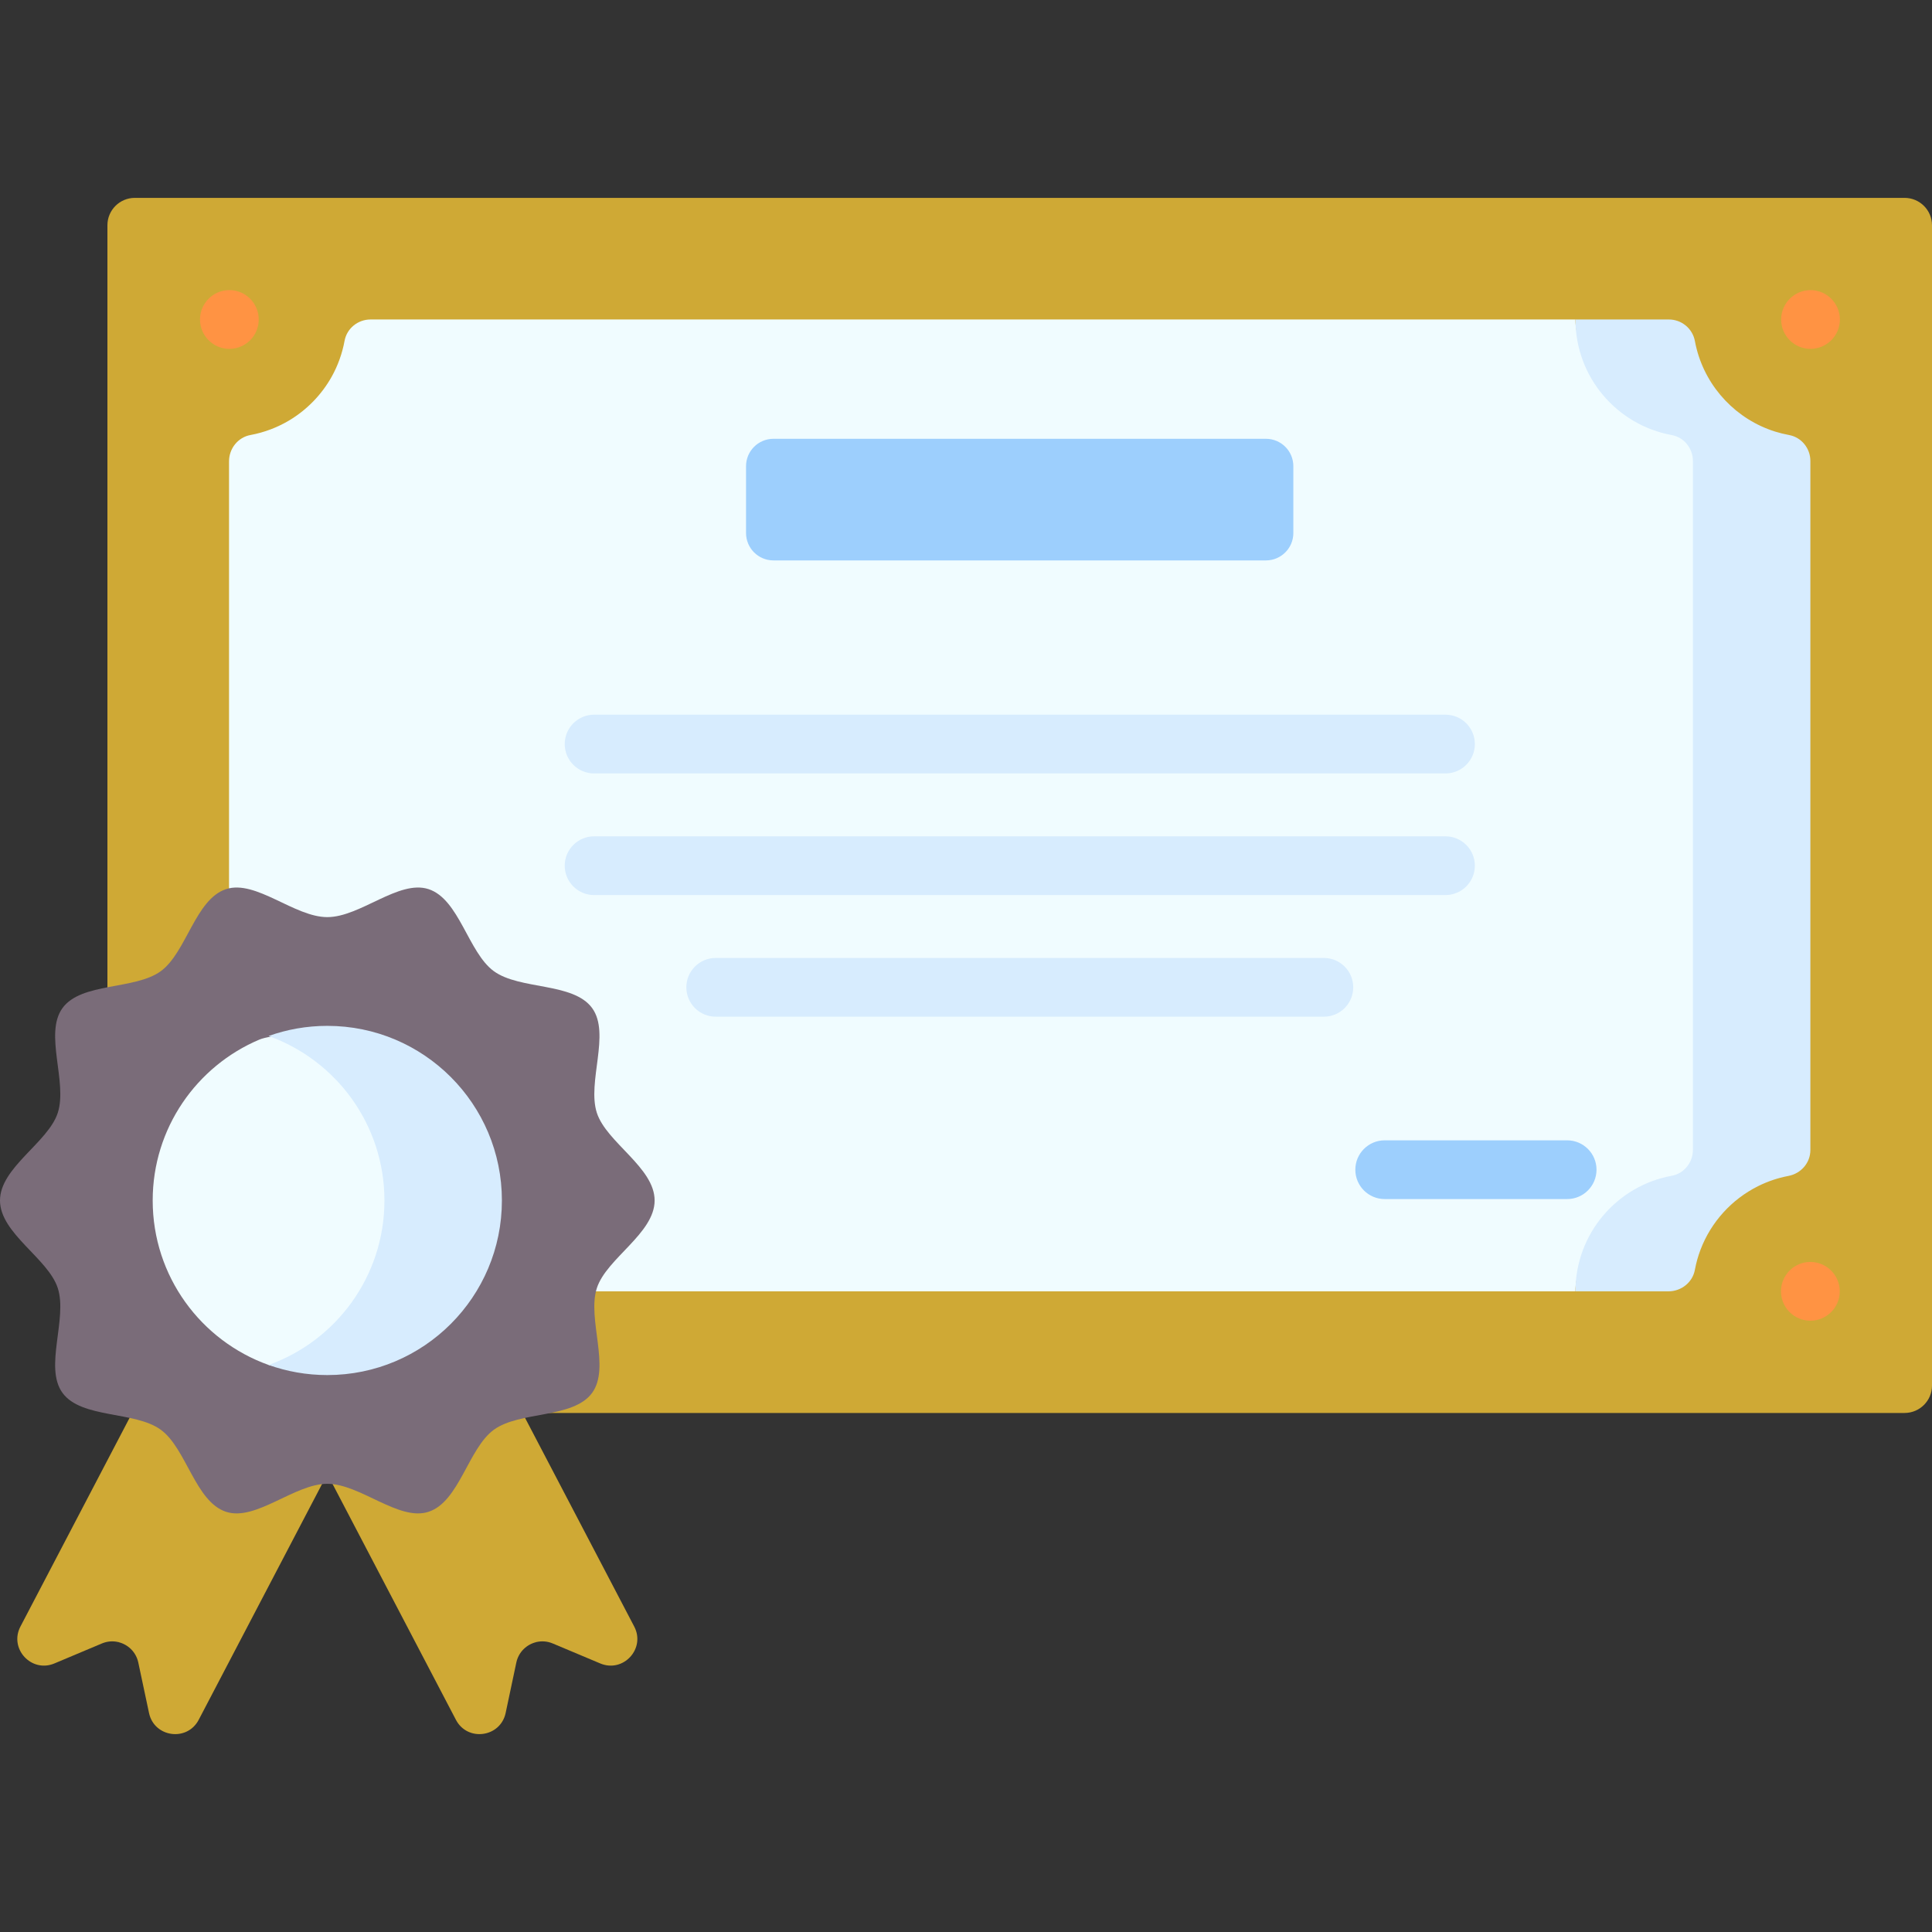 <svg width="60" height="60" viewBox="0 0 60 60" fill="none" xmlns="http://www.w3.org/2000/svg">
<rect x="0" y="0" width="60" height="60" fill="#333333" stroke="none"/>
<path d="M59.148 43.881H4.187C3.717 43.881 3.336 43.5 3.336 43.03V6.996C3.336 6.526 3.717 6.145 4.187 6.145H59.148C59.618 6.145 60 6.526 60 6.996V43.03C60 43.5 59.618 43.881 59.148 43.881Z" fill="#CFA935"/>
<path d="M48.926 40.104H10.761C10.761 38.089 9.128 36.456 7.113 36.456V14.76V14.326C7.113 13.931 7.389 13.581 7.778 13.51C8.209 13.43 8.613 13.275 8.977 13.059C9.528 12.73 9.986 12.261 10.3 11.7C10.491 11.358 10.628 10.982 10.701 10.584C10.772 10.199 11.114 9.922 11.506 9.922H12.614H48.926C48.926 11.937 52.384 13.57 54.398 13.57V36.456C52.384 36.456 48.926 38.089 48.926 40.104Z" fill="#F0FCFF"/>
<path d="M17.538 23.107C17.538 23.611 17.946 24.02 18.45 24.02H44.891C45.394 24.02 45.803 23.611 45.803 23.107C45.803 22.604 45.395 22.195 44.891 22.195H18.45C17.947 22.195 17.538 22.604 17.538 23.107Z" fill="#D7ECFE"/>
<path d="M45.803 26.885C45.803 26.381 45.394 25.973 44.891 25.973H18.45C17.947 25.973 17.538 26.381 17.538 26.885C17.538 27.388 17.946 27.797 18.45 27.797H44.891C45.394 27.797 45.803 27.388 45.803 26.885Z" fill="#D7ECFE"/>
<path d="M22.227 29.75C21.724 29.75 21.315 30.158 21.315 30.662C21.315 31.166 21.724 31.574 22.227 31.574H41.114C41.617 31.574 42.026 31.166 42.026 30.662C42.026 30.158 41.617 29.75 41.114 29.75H22.227Z" fill="#D7ECFE"/>
<path d="M43.003 37.238H48.669C49.172 37.238 49.581 36.83 49.581 36.326C49.581 35.822 49.172 35.414 48.669 35.414H43.003C42.499 35.414 42.091 35.822 42.091 36.326C42.091 36.83 42.499 37.238 43.003 37.238Z" fill="#9DCFFD"/>
<path d="M56.226 10.834C56.716 10.834 57.139 10.44 57.139 9.922C57.139 9.416 56.726 9.01 56.227 9.01C55.727 9.01 55.315 9.419 55.315 9.922C55.314 10.419 55.718 10.834 56.226 10.834Z" fill="#FF9343"/>
<path d="M7.123 9.01C6.608 9.01 6.211 9.432 6.211 9.922C6.211 10.418 6.614 10.834 7.123 10.834C7.683 10.834 8.128 10.331 8.018 9.744C7.926 9.304 7.551 9.01 7.123 9.01Z" fill="#FF9343"/>
<path d="M56.222 39.191C55.722 39.191 55.31 39.597 55.31 40.104C55.31 40.616 55.73 41.016 56.223 41.016C56.706 41.016 57.135 40.625 57.135 40.104C57.135 39.59 56.716 39.191 56.222 39.191Z" fill="#FF9343"/>
<path d="M52.636 10.59C52.564 10.202 52.223 9.922 51.829 9.922H51.515H48.927C48.927 11.712 50.216 13.201 51.917 13.511C52.302 13.581 52.575 13.926 52.575 14.316V35.71C52.575 36.1 52.302 36.445 51.917 36.515C50.216 36.825 48.927 38.314 48.927 40.104H50.768H51.814C52.212 40.104 52.564 39.827 52.636 39.436C52.676 39.219 52.735 39.01 52.812 38.808C53.139 37.949 53.781 37.245 54.597 36.838C54.89 36.691 55.207 36.583 55.539 36.52C55.932 36.446 56.223 36.114 56.223 35.714V34.855V14.59V14.316C56.223 13.924 55.947 13.581 55.561 13.51C55.414 13.483 55.27 13.447 55.13 13.404C53.935 13.029 53.004 12.055 52.69 10.834C52.669 10.753 52.651 10.672 52.636 10.59Z" fill="#D7ECFE"/>
<path d="M39.315 17.404H24.02C23.55 17.404 23.169 17.023 23.169 16.553V14.478C23.169 14.008 23.55 13.627 24.02 13.627H39.315C39.785 13.627 40.166 14.008 40.166 14.478V16.553C40.166 17.023 39.785 17.404 39.315 17.404Z" fill="#9DCFFD"/>
<path d="M1.689 51.66L3.165 51.039C3.333 50.969 3.508 50.958 3.669 50.995L10.358 45.406L4.821 42.51L0.635 50.513C0.275 51.2 0.974 51.96 1.689 51.66Z" fill="#CFA935"/>
<path d="M6.171 53.41L10.357 45.408L10.358 45.407L7.619 43.975L3.669 50.996C3.97 51.065 4.225 51.301 4.295 51.632L4.628 53.199C4.789 53.957 5.811 54.098 6.171 53.41Z" fill="#CFA935"/>
<path d="M18.642 51.66L17.165 51.039C16.998 50.969 16.823 50.958 16.661 50.995L9.973 45.406L15.509 42.51L19.696 50.513C20.056 51.2 19.357 51.96 18.642 51.66Z" fill="#CFA935"/>
<path d="M14.159 53.41L9.973 45.408L9.973 45.407L12.711 43.975L16.661 50.996C16.36 51.065 16.105 51.301 16.035 51.632L15.703 53.199C15.541 53.957 14.519 54.098 14.159 53.41Z" fill="#CFA935"/>
<path d="M20.33 37.282C20.33 38.304 18.836 39.079 18.536 40.002C18.226 40.958 18.968 42.461 18.389 43.257C17.803 44.061 16.141 43.816 15.337 44.402C14.541 44.981 14.263 46.641 13.307 46.951C12.384 47.251 11.188 46.081 10.165 46.081C9.142 46.081 7.946 47.251 7.023 46.951C6.066 46.641 5.789 44.981 4.993 44.402C4.189 43.816 2.526 44.061 1.941 43.257C1.362 42.461 2.104 40.958 1.794 40.002C1.494 39.079 0 38.304 0 37.282C0 36.258 1.494 35.484 1.794 34.561C2.104 33.605 1.362 32.102 1.941 31.306C2.526 30.502 4.189 30.747 4.993 30.161C5.789 29.582 6.066 27.922 7.023 27.612C7.946 27.312 9.142 28.482 10.165 28.482C11.188 28.482 12.384 27.312 13.307 27.612C14.263 27.922 14.541 29.582 15.337 30.161C16.141 30.747 17.803 30.502 18.389 31.306C18.968 32.102 18.226 33.605 18.536 34.561C18.836 35.484 20.33 36.258 20.33 37.282Z" fill="#7A6C79"/>
<path d="M13.193 37.282C13.193 42.402 8.911 42.593 8.341 42.39C6.243 41.641 4.742 39.637 4.742 37.282C4.742 35.036 6.108 33.109 8.054 32.286C8.703 32.011 13.193 31.555 13.193 37.282Z" fill="#F0FCFF"/>
<path d="M10.165 31.859C9.525 31.859 8.911 31.97 8.341 32.174C10.438 32.923 11.939 34.927 11.939 37.282C11.939 39.637 10.438 41.641 8.341 42.39C8.911 42.593 9.525 42.704 10.165 42.704C13.16 42.704 15.587 40.277 15.587 37.282C15.587 34.287 13.16 31.859 10.165 31.859Z" fill="#D7ECFE"/>
</svg>
